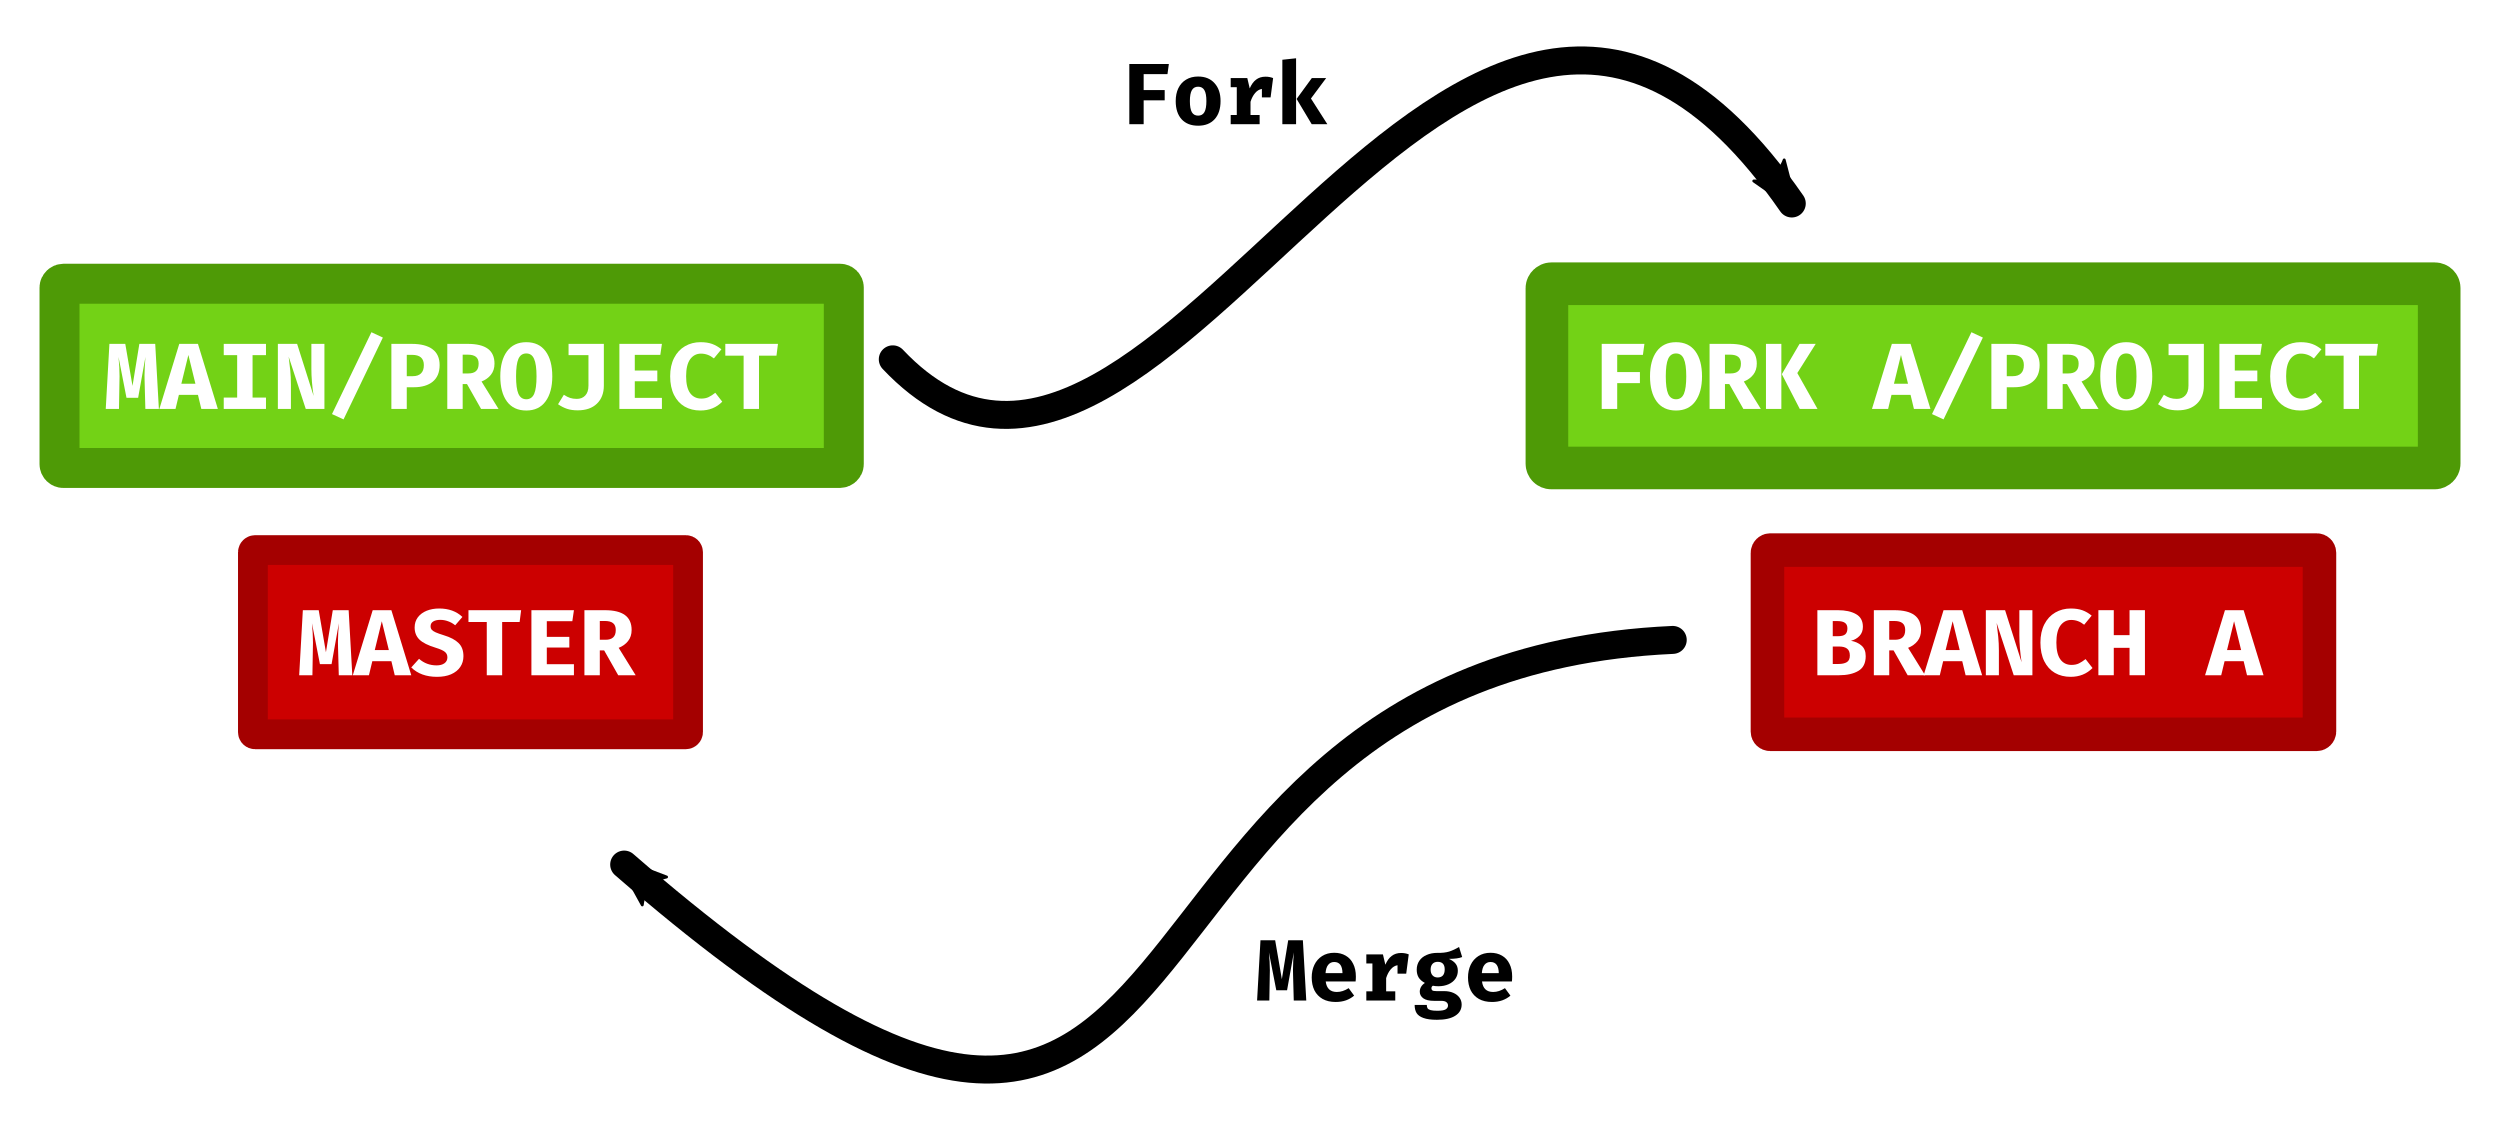 <?xml version="1.0" encoding="UTF-8"?>
<svg version="1.1" viewBox="0 0 632.78 284.26" xmlns="http://www.w3.org/2000/svg">
  <defs>
    <marker id="marker7130" overflow="visible" orient="auto">
      <path transform="scale(-.6)" d="m8.719 4.034-10.926-4.018 10.926-4.018c-1.746 2.372-1.735 5.617-6e-7 8.035z" fill-rule="evenodd" stroke="#000" stroke-linejoin="round" stroke-width=".625"/>
    </marker>
    <marker id="marker5882" overflow="visible" orient="auto">
      <path transform="scale(-.6)" d="m8.719 4.034-10.926-4.018 10.926-4.018c-1.746 2.372-1.735 5.617-6e-7 8.035z" fill-rule="evenodd" stroke="#000" stroke-linejoin="round" stroke-width=".625"/>
    </marker>
  </defs>
  <g transform="translate(-93.067 -443.08)">
    <g>
      <rect transform="rotate(90)" x="514.9" y="-306.64" width="46.628" height="198.51" ry=".958" fill="#73d216" stroke="#4e9a06" stroke-linecap="square" stroke-width="10.118"/>
      <g fill="#fff" stroke-width="2.97" aria-label="MAIN/PROJECT">
        <path d="m133.28 546.58h-3.421l-0.19-7.056q-0.024-0.523-0.024-1.425 0-1.188 0.071-2.305 0.071-1.14 0.166-2.376l-1.853 10.359h-2.946l-2.019-10.359q0.261 2.732 0.261 4.918l-0.024 1.259-0.119 6.985h-3.35l0.927-16.465h4.015l1.829 10.644 1.734-10.644h4.015z"/>
        <path d="m143.17 543.02h-4.823l-0.855 3.564h-4.087l5.037-16.465h4.728l5.037 16.465h-4.182zm-4.205-2.804h3.564l-1.782-7.294z"/>
        <path d="m160.39 530.12v2.851h-3.397v10.739h3.397v2.875h-10.691v-2.875h3.397v-10.739h-3.397v-2.851z"/>
        <path d="m166.13 533.35q0.238 1.806 0.404 3.493 0.166 1.663 0.166 3.54v6.201h-3.303v-16.465h4.871l4.181 13.186q-0.57-3.659-0.57-6.89v-6.296h3.303v16.465h-4.728z"/>
        <path d="m180.02 549.24-2.922-1.354 9.979-20.718 2.899 1.354z"/>
        <path d="m204.34 535.49q0 2.78-1.758 4.205-1.734 1.402-4.752 1.402h-1.806v5.488h-3.896v-16.465h5.179q3.421 0 5.227 1.354 1.806 1.331 1.806 4.015zm-3.991 0q0-2.59-2.97-2.59h-1.354v5.393h1.544q1.331 0 2.043-0.689 0.737-0.689 0.737-2.115z"/>
        <path d="m218.23 535.13q0 1.663-0.903 2.804-0.879 1.117-2.376 1.711l4.3 6.938h-4.419l-3.564-6.296h-1.093v6.296h-3.896v-16.465h5.179q3.397 0 5.084 1.236 1.687 1.236 1.687 3.778zm-4.015 0q0-1.188-0.689-1.734-0.665-0.546-2.067-0.546h-1.283v4.752h1.449q1.283 0 1.925-0.594 0.665-0.594 0.665-1.877z"/>
        <path d="m232.86 538.34q0 4.015-1.711 6.344-1.687 2.305-4.871 2.305-3.207 0-4.894-2.281-1.687-2.305-1.687-6.367 0-4.015 1.687-6.32 1.711-2.328 4.894-2.328 3.207 0 4.894 2.305 1.687 2.281 1.687 6.344zm-3.991 0q0-3.041-0.618-4.419-0.594-1.378-1.972-1.378t-1.996 1.378q-0.594 1.378-0.594 4.419t0.594 4.419q0.618 1.378 1.996 1.378 1.402 0 1.996-1.378t0.594-4.419z"/>
        <path d="m245.91 540.67q0 2.899-1.758 4.585-1.734 1.687-4.871 1.687-1.521 0-2.685-0.38-1.14-0.38-2.281-1.164l1.473-2.4q0.855 0.57 1.592 0.808 0.737 0.238 1.687 0.238 1.307 0 2.115-0.832 0.832-0.855 0.832-2.518v-7.722h-5.037v-2.851h8.933z"/>
        <path d="m253.74 532.9v3.968h5.702v2.708h-5.702v4.205h6.866v2.804h-10.763v-16.465h10.763l-0.404 2.78z"/>
        <path d="m270.39 529.69q1.711 0 2.946 0.451 1.236 0.451 2.328 1.354l-1.901 2.305q-1.497-1.212-3.279-1.212-1.687 0-2.732 1.425-1.022 1.425-1.022 4.3t1.022 4.277q1.022 1.378 2.804 1.378 1.093 0 1.877-0.38t1.687-1.093l1.758 2.257q-2.186 2.233-5.536 2.233-2.257 0-3.991-0.998-1.711-0.998-2.685-2.946-0.974-1.972-0.974-4.728 0-2.685 0.998-4.633t2.756-2.97q1.758-1.022 3.944-1.022z"/>
        <path d="m285.18 533.11v13.471h-3.896v-13.471h-4.633v-2.994h13.329l-0.38 2.994z"/>
      </g>
      <rect transform="rotate(90)" x="514.9" y="-710.45" width="46.628" height="225.84" ry="1.09" fill="#73d216" stroke="#4e9a06" stroke-linecap="square" stroke-width="10.792"/>
      <g fill="#fff" stroke-width="2.97" aria-label="FORK A/PROJECT">
        <path d="m502.4 532.9v4.348h5.75v2.804h-5.75v6.534h-3.92v-16.465h10.81l-0.38 2.78z"/>
        <path d="m523.87 538.34q0 4.015-1.711 6.344-1.687 2.305-4.871 2.305-3.207 0-4.894-2.281-1.687-2.305-1.687-6.367 0-4.015 1.687-6.32 1.711-2.328 4.894-2.328 3.207 0 4.894 2.305 1.687 2.281 1.687 6.344zm-3.991 0q0-3.041-0.618-4.419-0.594-1.378-1.972-1.378t-1.996 1.378q-0.594 1.378-0.594 4.419t0.594 4.419q0.618 1.378 1.996 1.378 1.402 0 1.996-1.378t0.594-4.419z"/>
        <path d="m537.73 535.13q0 1.663-0.903 2.804-0.879 1.117-2.376 1.711l4.3 6.938h-4.419l-3.564-6.296h-1.093v6.296h-3.896v-16.465h5.179q3.397 0 5.084 1.236 1.687 1.236 1.687 3.778zm-4.015 0q0-1.188-0.689-1.734-0.665-0.546-2.067-0.546h-1.283v4.752h1.449q1.283 0 1.925-0.594 0.665-0.594 0.665-1.877z"/>
        <path d="m543.95 546.58h-3.896v-16.465h3.896zm0.119-8.791 4.49-7.674h4.087l-4.657 7.389 5.108 9.076h-4.49z"/>
        <path d="m576.65 543.02h-4.823l-0.855 3.564h-4.087l5.037-16.465h4.728l5.037 16.465h-4.181zm-4.205-2.804h3.564l-1.782-7.294z"/>
        <path d="m585 549.24-2.922-1.354 9.979-20.718 2.899 1.354z"/>
        <path d="m609.32 535.49q0 2.78-1.758 4.205-1.734 1.402-4.752 1.402h-1.806v5.488h-3.896v-16.465h5.179q3.421 0 5.227 1.354 1.806 1.331 1.806 4.015zm-3.991 0q0-2.59-2.97-2.59h-1.354v5.393h1.544q1.331 0 2.043-0.689 0.737-0.689 0.737-2.115z"/>
        <path d="m623.21 535.13q0 1.663-0.903 2.804-0.879 1.117-2.376 1.711l4.3 6.938h-4.419l-3.564-6.296h-1.093v6.296h-3.896v-16.465h5.179q3.397 0 5.084 1.236 1.687 1.236 1.687 3.778zm-4.015 0q0-1.188-0.689-1.734-0.665-0.546-2.067-0.546h-1.283v4.752h1.449q1.283 0 1.925-0.594 0.665-0.594 0.665-1.877z"/>
        <path d="m637.83 538.34q0 4.015-1.711 6.344-1.687 2.305-4.871 2.305-3.207 0-4.894-2.281-1.687-2.305-1.687-6.367 0-4.015 1.687-6.32 1.711-2.328 4.894-2.328 3.207 0 4.894 2.305 1.687 2.281 1.687 6.344zm-3.991 0q0-3.041-0.618-4.419-0.594-1.378-1.972-1.378-1.378 0-1.996 1.378-0.594 1.378-0.594 4.419t0.594 4.419q0.618 1.378 1.996 1.378 1.402 0 1.996-1.378t0.594-4.419z"/>
        <path d="m650.89 540.67q0 2.899-1.758 4.585-1.734 1.687-4.871 1.687-1.521 0-2.685-0.38-1.14-0.38-2.281-1.164l1.473-2.4q0.855 0.57 1.592 0.808t1.687 0.238q1.307 0 2.115-0.832 0.832-0.855 0.832-2.518v-7.722h-5.037v-2.851h8.933z"/>
        <path d="m658.72 532.9v3.968h5.702v2.708h-5.702v4.205h6.866v2.804h-10.763v-16.465h10.763l-0.404 2.78z"/>
        <path d="m675.37 529.69q1.711 0 2.946 0.451 1.235 0.451 2.328 1.354l-1.901 2.305q-1.497-1.212-3.279-1.212-1.687 0-2.732 1.425-1.022 1.425-1.022 4.3t1.022 4.277q1.022 1.378 2.804 1.378 1.093 0 1.877-0.38t1.687-1.093l1.758 2.257q-2.186 2.233-5.536 2.233-2.257 0-3.991-0.998-1.711-0.998-2.685-2.946-0.974-1.972-0.974-4.728 0-2.685 0.998-4.633 0.998-1.948 2.756-2.97 1.758-1.022 3.944-1.022z"/>
        <path d="m690.16 533.11v13.471h-3.896v-13.471h-4.633v-2.994h13.329l-0.38 2.994z"/>
      </g>
    </g>
    <path d="m516.46 605.05c-159.6 7.306-103.03 198-265.41 56.861" fill="none" marker-end="url(#marker5882)" stroke="#000" stroke-linecap="round" stroke-linejoin="round" stroke-width="7.076"/>
    <g>
      <rect transform="rotate(90)" x="582.31" y="-680.15" width="46.628" height="139.72" ry=".675" fill="#c00" stroke="#a40000" stroke-linecap="square" stroke-width="8.488"/>
      <g fill="#fff" stroke-width="2.97" aria-label="BRANCH A">
        <path d="m565.3 609.17q0 2.637-1.877 3.73-1.853 1.093-4.894 1.093h-5.465v-16.465h5.227q2.827 0 4.562 0.998 1.734 0.974 1.734 3.207 0 1.402-0.855 2.305-0.855 0.903-2.162 1.235 1.568 0.261 2.637 1.188 1.093 0.903 1.093 2.708zm-4.633-7.033q0-0.974-0.618-1.402-0.594-0.451-1.901-0.451h-1.188v3.825h1.331q1.236 0 1.806-0.451 0.57-0.475 0.57-1.521zm0.618 6.866q0-1.236-0.713-1.758-0.689-0.523-2.019-0.523h-1.592v4.419h1.425q1.354 0 2.115-0.451 0.784-0.451 0.784-1.687z"/>
        <path d="m579.31 602.54q0 1.663-0.903 2.804-0.879 1.117-2.376 1.711l4.3 6.938h-4.419l-3.564-6.296h-1.093v6.296h-3.896v-16.465h5.179q3.397 0 5.084 1.236 1.687 1.235 1.687 3.778zm-4.015 0q0-1.188-0.689-1.734-0.665-0.546-2.067-0.546h-1.283v4.752h1.449q1.283 0 1.925-0.594 0.665-0.594 0.665-1.877z"/>
        <path d="m589.73 610.43h-4.823l-0.855 3.564h-4.087l5.037-16.465h4.728l5.037 16.465h-4.181zm-4.205-2.804h3.564l-1.782-7.294z"/>
        <path d="m598.44 600.76q0.238 1.806 0.404 3.493 0.166 1.663 0.166 3.54v6.201h-3.303v-16.465h4.871l4.181 13.186q-0.57-3.659-0.57-6.89v-6.296h3.303v16.465h-4.728z"/>
        <path d="m617.22 597.1q1.711 0 2.946 0.451t2.328 1.354l-1.901 2.305q-1.497-1.212-3.279-1.212-1.687 0-2.732 1.425-1.022 1.425-1.022 4.3t1.022 4.277q1.022 1.378 2.804 1.378 1.093 0 1.877-0.38t1.687-1.093l1.758 2.257q-2.186 2.233-5.536 2.233-2.257 0-3.991-0.998-1.711-0.998-2.685-2.946-0.974-1.972-0.974-4.728 0-2.685 0.998-4.633t2.756-2.97q1.758-1.022 3.944-1.022z"/>
        <path d="m632.08 613.99v-6.938h-3.991v6.938h-3.896v-16.465h3.896v6.32h3.991v-6.32h3.896v16.465z"/>
        <path d="m660.96 610.43h-4.823l-0.855 3.564h-4.087l5.037-16.465h4.728l5.037 16.465h-4.181zm-4.205-2.804h3.564l-1.782-7.294z"/>
      </g>
      <rect transform="rotate(90)" x="582.31" y="-267.22" width="46.628" height="110.14" ry=".532" fill="#c00" stroke="#a40000" stroke-linecap="square" stroke-width="7.536"/>
      <g fill="#fff" stroke-width="2.97" aria-label="MASTER">
        <path d="m182.24 613.99h-3.421l-0.19-7.056q-0.024-0.523-0.024-1.425 0-1.188 0.071-2.305 0.071-1.14 0.166-2.376l-1.853 10.359h-2.946l-2.019-10.359q0.261 2.732 0.261 4.918l-0.024 1.259-0.119 6.985h-3.35l0.927-16.465h4.015l1.829 10.644 1.734-10.644h4.015z"/>
        <path d="m192.13 610.43h-4.823l-0.855 3.564h-4.087l5.037-16.465h4.728l5.037 16.465h-4.182zm-4.205-2.804h3.564l-1.782-7.294z"/>
        <path d="m210.37 609.17q0 1.544-0.808 2.732t-2.328 1.853q-1.497 0.641-3.564 0.641-4.087 0-6.51-2.376l1.972-2.186q1.877 1.663 4.443 1.663 1.235 0 1.972-0.523 0.76-0.546 0.76-1.497 0-0.903-0.641-1.402-0.618-0.523-2.328-1.045-2.899-0.879-4.11-2.067t-1.212-3.065q0-1.473 0.808-2.566 0.832-1.093 2.233-1.663 1.425-0.57 3.16-0.57 3.635 0 5.892 2.138l-1.829 2.115q-0.832-0.689-1.806-1.022-0.95-0.356-1.972-0.356-1.14 0-1.806 0.428-0.641 0.404-0.641 1.188 0 0.523 0.285 0.879 0.309 0.356 0.998 0.665 0.689 0.309 2.067 0.737 2.518 0.76 3.73 1.972 1.236 1.188 1.236 3.326z"/>
        <path d="m220.17 600.52v13.471h-3.896v-13.471h-4.633v-2.994h13.329l-0.38 2.994z"/>
        <path d="m231.47 600.31v3.968h5.702v2.708h-5.702v4.205h6.866v2.804h-10.763v-16.465h10.763l-0.404 2.78z"/>
        <path d="m252.94 602.54q0 1.663-0.903 2.804-0.879 1.117-2.376 1.711l4.3 6.938h-4.419l-3.564-6.296h-1.093v6.296h-3.896v-16.465h5.179q3.397 0 5.084 1.236 1.687 1.235 1.687 3.778zm-4.015 0q0-1.188-0.689-1.734-0.665-0.546-2.067-0.546h-1.283v4.752h1.449q1.283 0 1.925-0.594 0.665-0.594 0.665-1.877z"/>
      </g>
    </g>
    <path d="m319.04 534.03c68.049 72.029 142.61-162.06 227.55-39.442" fill="none" marker-end="url(#marker7130)" stroke="#000" stroke-linecap="round" stroke-linejoin="round" stroke-width="7.076"/>
    <g stroke-width="2.75" style="font-feature-settings:normal;font-variant-caps:normal;font-variant-ligatures:normal;font-variant-numeric:normal" aria-label="Fork">
      <path d="m382.54 461.85v4.025h5.323v2.596h-5.323v6.049h-3.629v-15.244h10.008l-0.352 2.574z"/>
      <path d="m396.33 462.45q2.662 0 4.157 1.694 1.518 1.672 1.518 4.509 0 2.947-1.496 4.597-1.496 1.65-4.179 1.65-2.684 0-4.179-1.628-1.496-1.65-1.496-4.597 0-1.87 0.66-3.256 0.682-1.408 1.958-2.178 1.298-0.792 3.058-0.792zm0 2.574q-1.078 0-1.584 0.88-0.506 0.858-0.506 2.772 0 1.936 0.506 2.816 0.506 0.858 1.584 0.858 1.078 0 1.584-0.88 0.506-0.88 0.506-2.816 0-1.892-0.506-2.75-0.506-0.88-1.584-0.88z"/>
      <path d="m413.37 462.49q1.056 0 1.936 0.352l-0.638 4.883h-2.2v-2.134q-0.968 0.154-1.716 1.034-0.748 0.88-1.166 2.222v3.344h2.31v2.332h-7.325v-2.332h1.54v-7.039h-1.54v-2.31h4.201l0.616 2.618q0.638-1.496 1.606-2.222 0.968-0.748 2.376-0.748z"/>
      <path d="m421.12 457.83v16.695h-3.475v-16.321zm7.611 5.015-3.849 5.169 4.157 6.511h-3.959l-3.827-6.401 3.849-5.279z"/>
    </g>
    <g stroke-width="2.75" style="font-feature-settings:normal;font-variant-caps:normal;font-variant-ligatures:normal;font-variant-numeric:normal" aria-label="Merge">
      <path d="m423.7 696.32h-3.167l-0.176-6.533q-0.022-0.484-0.022-1.32 0-1.1 0.066-2.134 0.066-1.056 0.154-2.2l-1.716 9.59h-2.728l-1.87-9.59q0.242 2.53 0.242 4.553l-0.022 1.166-0.11 6.467h-3.102l0.858-15.244h3.717l1.694 9.854 1.606-9.854h3.717z"/>
      <path d="m428.62 691.5q0.33 2.662 2.816 2.662 1.496 0 2.991-0.968l1.386 1.892q-0.858 0.748-2.046 1.188-1.188 0.418-2.618 0.418-1.958 0-3.321-0.77-1.364-0.792-2.068-2.178-0.682-1.408-0.682-3.256 0-1.76 0.66-3.167 0.682-1.43 1.958-2.244 1.298-0.836 3.079-0.836 1.672 0 2.904 0.726 1.232 0.704 1.892 2.068 0.682 1.342 0.682 3.212 0 0.726-0.066 1.254zm2.156-4.927q-0.946 0-1.518 0.704-0.572 0.682-0.682 2.112h4.289q-0.044-2.816-2.09-2.816z"/>
      <path d="m447.7 684.29q1.056 0 1.936 0.352l-0.638 4.883h-2.2v-2.134q-0.968 0.154-1.716 1.034-0.748 0.88-1.166 2.222v3.344h2.31v2.332h-7.325v-2.332h1.54v-7.039h-1.54v-2.31h4.201l0.616 2.618q0.638-1.496 1.606-2.222 0.968-0.748 2.376-0.748z"/>
      <path d="m463.16 685.32q-1.144 0.462-3.365 0.462 1.144 0.506 1.694 1.21 0.572 0.704 0.572 1.804 0 1.122-0.616 2.024-0.616 0.88-1.738 1.386t-2.596 0.506q-0.726 0-1.364-0.132-0.176 0.088-0.286 0.286-0.088 0.176-0.088 0.374 0 0.33 0.242 0.528 0.264 0.176 1.034 0.176h1.936q1.32 0 2.332 0.44 1.012 0.44 1.562 1.21 0.55 0.77 0.55 1.738 0 1.826-1.606 2.837-1.584 1.034-4.641 1.034-2.178 0-3.431-0.462-1.232-0.44-1.738-1.254-0.484-0.814-0.484-2.046h3.079q0 0.55 0.198 0.858 0.22 0.308 0.792 0.462 0.572 0.154 1.672 0.154 1.54 0 2.112-0.352 0.594-0.352 0.594-0.99 0-0.528-0.44-0.858-0.418-0.308-1.254-0.308h-1.848q-1.804 0-2.706-0.638-0.902-0.66-0.902-1.672 0-0.66 0.33-1.232 0.352-0.594 0.968-0.99-1.1-0.594-1.584-1.386-0.484-0.814-0.484-1.958 0-1.298 0.66-2.266 0.66-0.968 1.848-1.474 1.188-0.528 2.706-0.528 1.76 0.044 2.991-0.33 1.232-0.396 2.508-1.166zm-6.203 1.21q-0.836 0-1.32 0.528-0.462 0.528-0.462 1.43 0 0.946 0.484 1.474 0.484 0.528 1.298 0.528 0.858 0 1.32-0.506 0.462-0.528 0.462-1.54 0-1.914-1.782-1.914z"/>
      <path d="m468.18 691.5q0.33 2.662 2.816 2.662 1.496 0 2.991-0.968l1.386 1.892q-0.858 0.748-2.046 1.188-1.188 0.418-2.618 0.418-1.958 0-3.321-0.77-1.364-0.792-2.068-2.178-0.682-1.408-0.682-3.256 0-1.76 0.66-3.167 0.682-1.43 1.958-2.244 1.298-0.836 3.079-0.836 1.672 0 2.904 0.726 1.232 0.704 1.892 2.068 0.682 1.342 0.682 3.212 0 0.726-0.066 1.254zm2.156-4.927q-0.946 0-1.518 0.704-0.572 0.682-0.682 2.112h4.289q-0.044-2.816-2.09-2.816z"/>
    </g>
  </g>
</svg>
